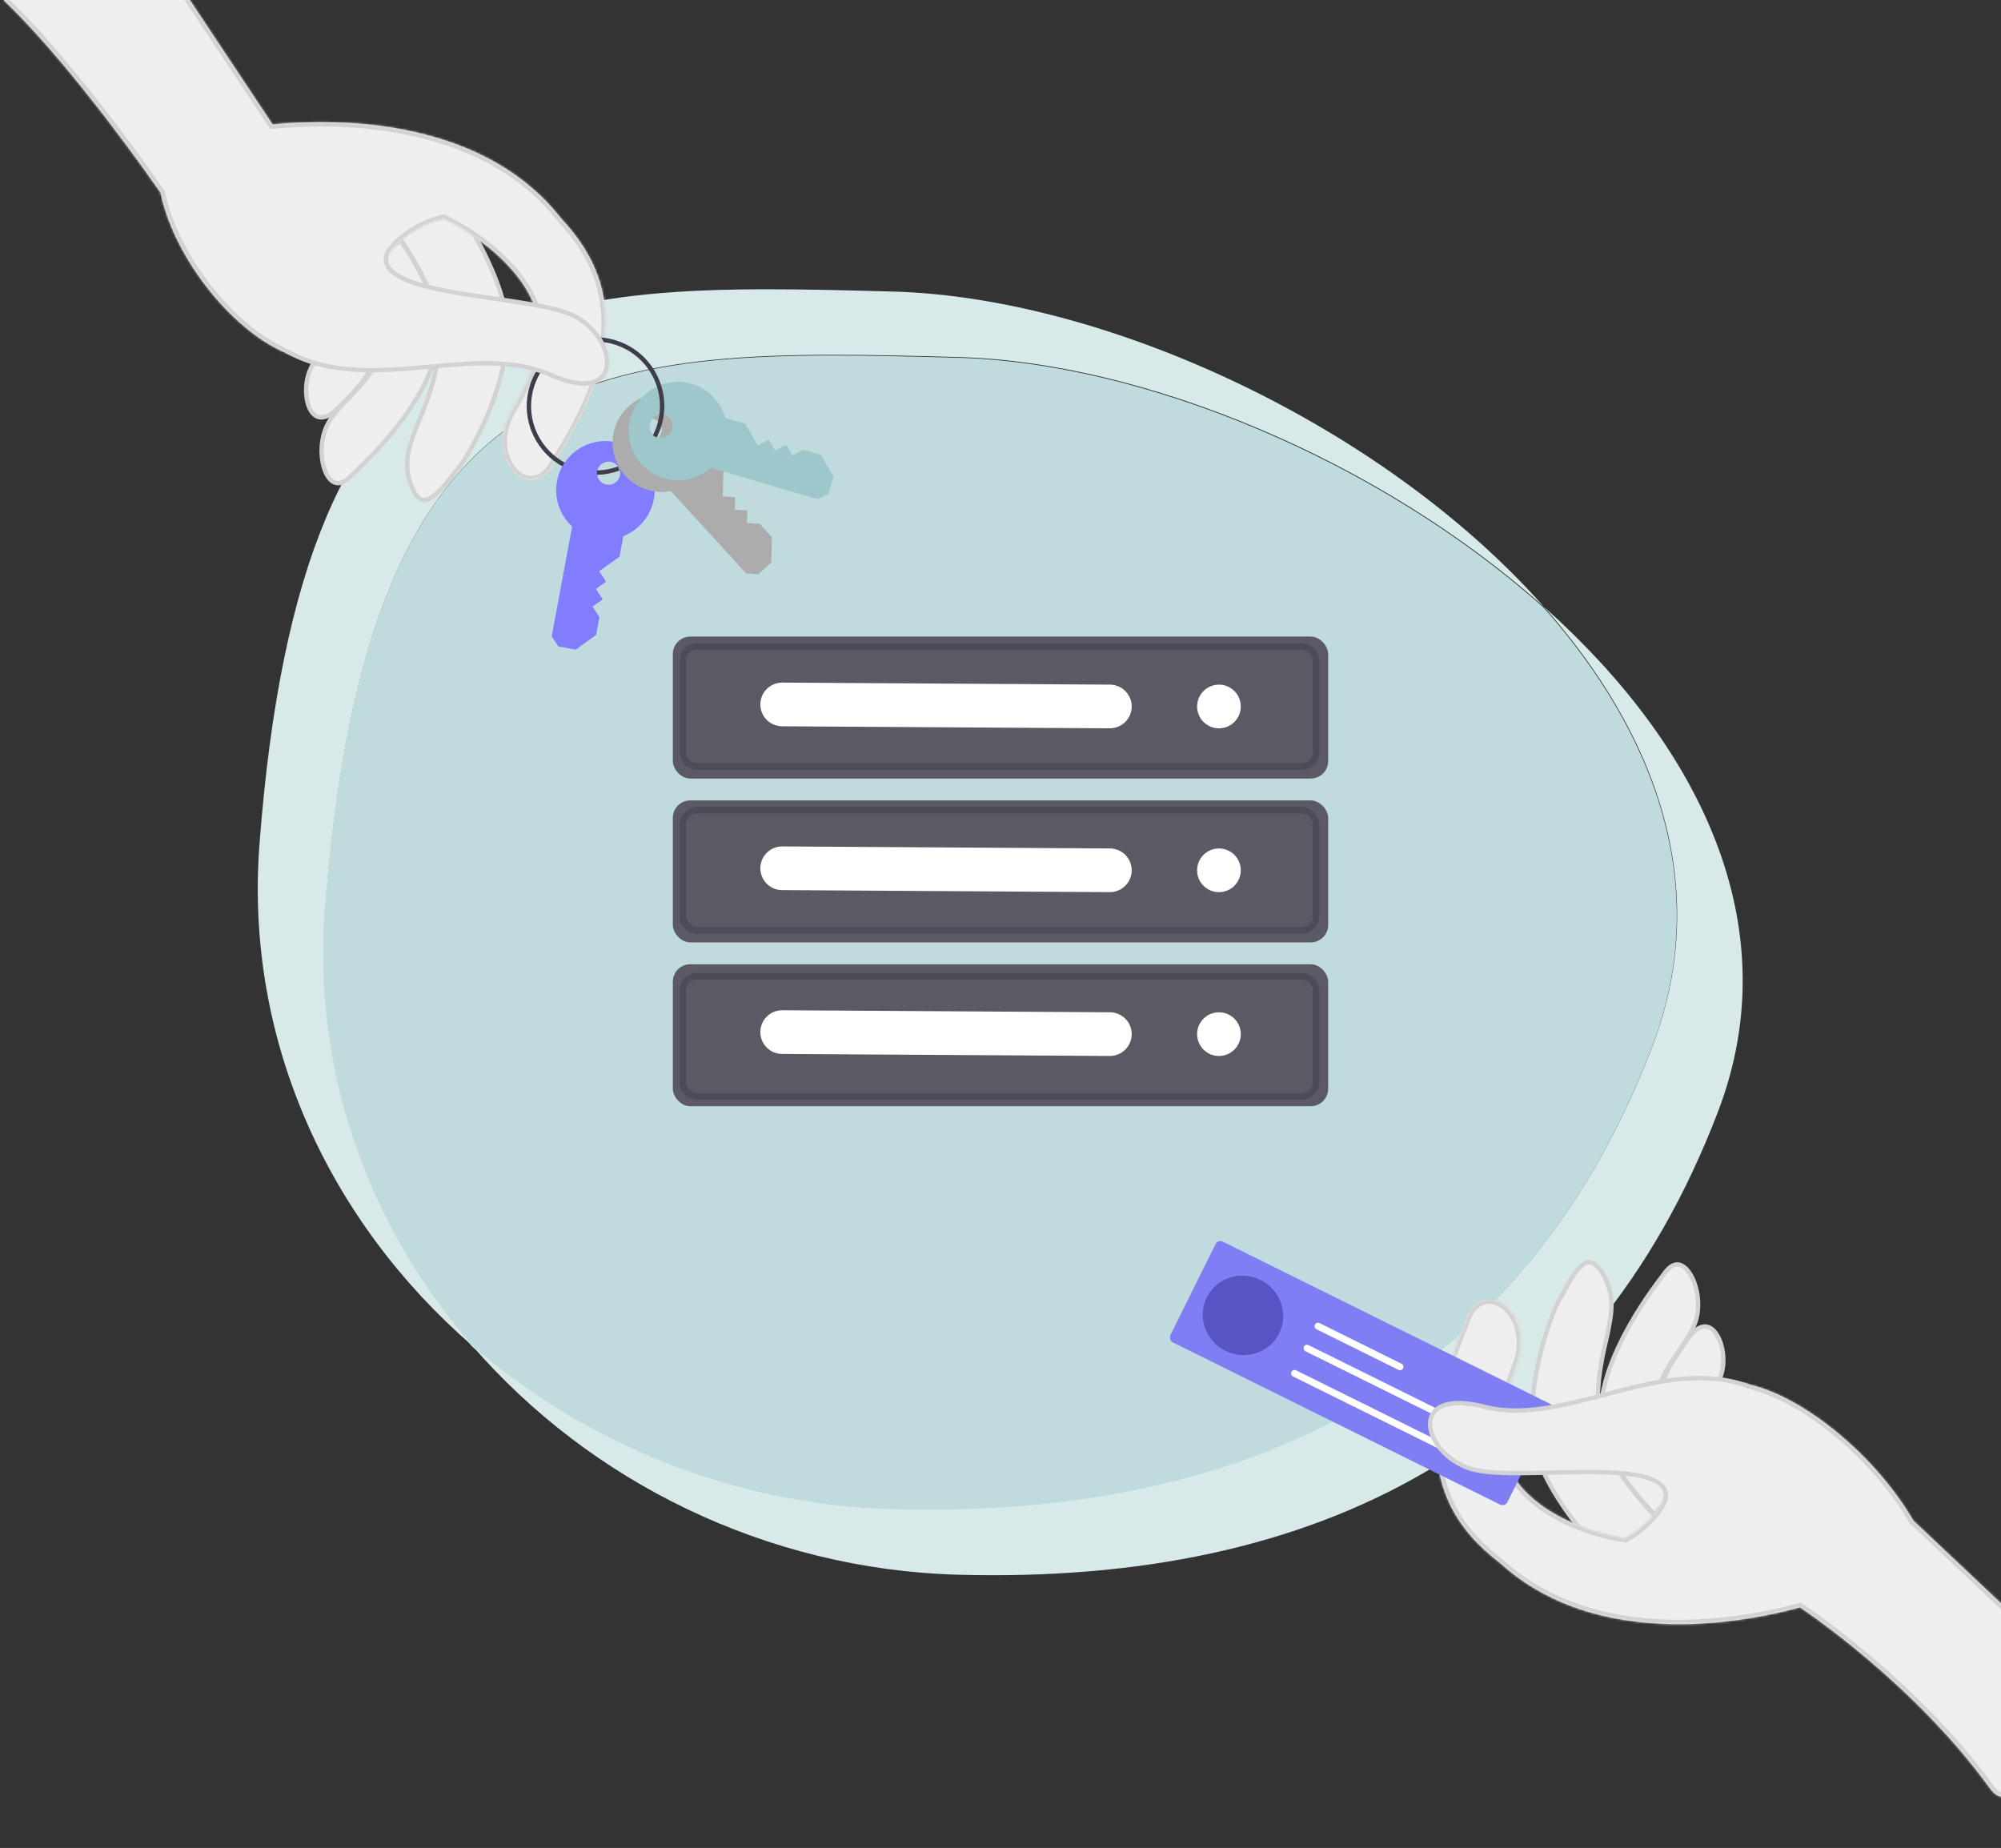 <svg width="916" height="846" viewBox="0 0 916 846" fill="none" xmlns="http://www.w3.org/2000/svg">
<rect x="0" y="0" width="916" height="846" fill="#333333" stroke="none"/>
<path fill-rule="evenodd" clip-rule="evenodd" d="M408.565 691.231C573.17 695.72 697.865 632.036 756.285 479.221C784.015 406.684 758.134 336.255 706.598 278.113C631.374 210.956 523.509 166.103 438.565 163.786C273.96 159.297 168.213 157.867 148.597 416.987C142.869 492.65 169.423 562.609 215.968 616.327C267.672 661.186 335.467 689.237 408.565 691.231Z" fill="#C0DBDE"/>
<path fill-rule="evenodd" clip-rule="evenodd" d="M408.739 690.915C573.344 695.405 698.039 631.72 756.459 478.905C784.189 406.368 758.308 335.939 706.772 277.797C777.318 340.778 819.156 423.376 786.459 508.905C728.039 661.72 603.344 725.405 438.739 720.915C350.479 718.508 269.951 678.113 216.142 616.012C267.846 660.87 335.641 688.921 408.739 690.915ZM216.142 616.012C151.416 559.856 111.906 477.36 118.771 386.671C138.387 127.551 244.133 128.981 408.739 133.47C505.783 136.117 632.745 194.282 706.772 277.797C631.548 210.64 523.683 165.787 438.739 163.47C274.133 158.981 168.387 157.551 148.771 416.671C143.043 492.334 169.597 562.293 216.142 616.012Z" fill="#D8E9EA"/>
<path d="M182.929 108.888L207.802 92.308C207.927 92.49 208.071 92.702 208.234 92.942C208.866 93.875 209.772 95.237 210.866 96.948C213.054 100.37 215.989 105.183 218.977 110.746C224.974 121.908 231.106 135.949 231.957 147.802C232.942 161.515 228.706 176.639 223.472 189.221C218.237 201.808 212.071 211.693 209.342 214.913C208.624 215.76 207.843 216.742 207.025 217.774L206.926 217.899C206.133 218.898 205.303 219.946 204.44 220.987C202.637 223.164 200.739 225.259 198.853 226.751C196.938 228.267 195.219 229.015 193.736 228.844C192.329 228.681 190.769 227.635 189.277 224.63C183.847 213.696 187.346 204.304 189.583 198.298C189.831 197.63 190.064 197.005 190.268 196.424C190.584 195.521 191.127 194.23 191.807 192.612C195.271 184.37 202.303 167.64 201.148 150.441C200.533 141.279 195.78 130.645 191.262 122.389C188.993 118.242 186.762 114.659 185.099 112.112C184.267 110.838 183.576 109.822 183.093 109.124C183.035 109.041 182.981 108.962 182.929 108.888Z" fill="#EEEEEE" stroke="#D2D2D2" stroke-width="2"/>
<path d="M162.534 125.956L183.356 110.064C183.383 110.103 183.411 110.144 183.44 110.186C183.875 110.817 184.499 111.738 185.255 112.895C186.768 115.211 188.805 118.469 190.905 122.238C195.125 129.809 199.523 139.315 200.517 147.359C202.442 162.944 193.615 179.545 183.537 192.936C174.667 204.722 164.984 213.821 161.286 217.296C160.798 217.755 160.414 218.116 160.15 218.372C157.365 221.073 155.099 221.536 153.387 220.965C151.59 220.367 149.977 218.507 148.835 215.641C146.561 209.936 146.523 201.12 149.885 194.434C151.564 191.094 154.14 188.057 157.058 184.962C157.897 184.072 158.767 183.175 159.65 182.265C161.803 180.044 164.029 177.748 166.049 175.307C171.812 168.342 176.114 159.949 173.492 147.505C172.461 142.608 169.544 136.998 166.942 132.674C165.633 130.498 164.388 128.622 163.469 127.289C163.099 126.751 162.781 126.302 162.534 125.956Z" fill="#EEEEEE" stroke="#D2D2D2" stroke-width="2"/>
<path d="M173.275 153.053C174.59 159.938 171.604 166.69 167.504 172.513C164.359 176.979 160.668 180.756 157.95 183.537C157.124 184.383 156.387 185.136 155.783 185.789C152.354 189.498 149.542 190.936 147.407 191.072C145.359 191.202 143.678 190.142 142.409 188.139C141.126 186.112 140.336 183.203 140.173 179.968C140.01 176.744 140.473 173.279 141.613 170.185C143.438 165.232 146.46 162.671 148.933 160.576C149.543 160.059 150.12 159.57 150.637 159.081C151.913 157.874 153.005 156.469 152.664 154.517C152.505 153.601 152.042 152.664 151.31 151.661C150.575 150.656 149.533 149.535 148.143 148.249C147.276 147.446 146.536 145.999 145.996 144.626C145.756 144.013 145.568 143.448 145.435 143.017L162.545 135.556C162.808 135.841 163.172 136.24 163.606 136.735C164.543 137.803 165.809 139.312 167.123 141.077C169.778 144.644 172.522 149.115 173.275 153.053Z" fill="#EEEEEE" stroke="#D2D2D2" stroke-width="2"/>
<mask id="path-6-inside-1" fill="white">
<path fill-rule="evenodd" clip-rule="evenodd" d="M-3.001 -4.316C30.997 26.184 73.498 88.184 73.498 88.184C80.001 119.184 107.965 153.299 133.163 162.432C136.459 163.627 167.849 135.858 178.113 116.354C180.594 111.64 190.916 102.736 203.205 100.256C226.048 111.383 249.461 133.074 246.78 155.935C245.166 169.697 234.961 186.45 234.961 186.45C219.764 210.66 243.92 232.787 254.482 210.762C254.482 210.762 272.232 183.903 275.9 163.091C280.376 137.696 274.183 118.57 256.63 99.766C224.673 58.99 166.942 52.939 124.743 56.98L80.001 -10.316L-3.001 -4.316Z"/>
</mask>
<path fill-rule="evenodd" clip-rule="evenodd" d="M-3.001 -4.316C30.997 26.184 73.498 88.184 73.498 88.184C80.001 119.184 107.965 153.299 133.163 162.432C136.459 163.627 167.849 135.858 178.113 116.354C180.594 111.64 190.916 102.736 203.205 100.256C226.048 111.383 249.461 133.074 246.78 155.935C245.166 169.697 234.961 186.45 234.961 186.45C219.764 210.66 243.92 232.787 254.482 210.762C254.482 210.762 272.232 183.903 275.9 163.091C280.376 137.696 274.183 118.57 256.63 99.766C224.673 58.99 166.942 52.939 124.743 56.98L80.001 -10.316L-3.001 -4.316Z" fill="#EEEEEE"/>
<path d="M73.498 88.184L75.456 87.773L75.374 87.382L75.148 87.053L73.498 88.184ZM-3.001 -4.316L-3.146 -6.311L-7.842 -5.971L-4.337 -2.827L-3.001 -4.316ZM133.163 162.432L133.844 160.551L133.844 160.551L133.163 162.432ZM178.113 116.354L179.883 117.286L179.883 117.286L178.113 116.354ZM203.205 100.256L204.08 98.458L203.472 98.162L202.809 98.296L203.205 100.256ZM246.78 155.935L248.766 156.168L248.766 156.168L246.78 155.935ZM234.961 186.45L236.655 187.514L236.662 187.502L236.669 187.491L234.961 186.45ZM254.482 210.762L252.814 209.659L252.738 209.774L252.679 209.897L254.482 210.762ZM275.9 163.091L273.931 162.744L273.931 162.744L275.9 163.091ZM256.63 99.766L255.056 100.999L255.109 101.067L255.168 101.13L256.63 99.766ZM124.743 56.98L123.078 58.087L123.741 59.085L124.934 58.97L124.743 56.98ZM80.001 -10.316L81.666 -11.424L81.02 -12.395L79.856 -12.311L80.001 -10.316ZM73.498 88.184C75.148 87.053 75.148 87.053 75.147 87.052C75.147 87.052 75.146 87.051 75.146 87.05C75.144 87.048 75.142 87.045 75.139 87.041C75.134 87.033 75.126 87.021 75.116 87.006C75.095 86.976 75.064 86.93 75.022 86.871C74.94 86.751 74.818 86.574 74.657 86.342C74.336 85.877 73.86 85.194 73.244 84.313C72.011 82.552 70.214 80.005 67.951 76.853C63.425 70.551 57.037 61.829 49.582 52.151C34.697 32.825 15.479 9.576 -1.666 -5.805L-4.337 -2.827C12.517 12.292 31.549 35.293 46.413 54.592C53.834 64.226 60.196 72.911 64.702 79.186C66.954 82.324 68.743 84.858 69.967 86.607C70.579 87.482 71.051 88.16 71.368 88.619C71.527 88.848 71.648 89.023 71.728 89.14C71.769 89.198 71.799 89.242 71.819 89.272C71.829 89.286 71.837 89.297 71.842 89.304C71.844 89.308 71.846 89.311 71.847 89.312C71.848 89.313 71.848 89.314 71.848 89.314C71.849 89.315 71.849 89.315 73.498 88.184ZM133.844 160.551C121.708 156.153 108.696 145.632 97.875 132.25C87.069 118.887 78.627 102.891 75.456 87.773L71.541 88.594C74.872 104.477 83.664 121.038 94.765 134.766C105.85 148.475 119.419 159.578 132.481 164.312L133.844 160.551ZM176.344 115.423C171.364 124.884 161.14 136.522 151.634 145.717C146.902 150.295 142.406 154.211 138.915 156.893C137.163 158.239 135.707 159.24 134.626 159.859C134.08 160.171 133.692 160.35 133.446 160.435C133.08 160.561 133.351 160.373 133.844 160.551L132.481 164.312C133.387 164.64 134.289 164.375 134.75 164.216C135.331 164.016 135.965 163.701 136.613 163.331C137.92 162.583 139.538 161.459 141.352 160.065C144.994 157.267 149.606 153.245 154.416 148.592C163.995 139.326 174.598 127.328 179.883 117.286L176.344 115.423ZM202.809 98.296C196.332 99.603 190.425 102.588 185.828 105.834C181.283 109.042 177.794 112.666 176.344 115.423L179.883 117.286C180.913 115.328 183.826 112.143 188.135 109.101C192.391 106.097 197.789 103.39 203.6 102.217L202.809 98.296ZM248.766 156.168C250.198 143.962 244.644 132.282 236.076 122.386C227.492 112.471 215.694 104.115 204.08 98.458L202.329 102.054C213.559 107.524 224.889 115.576 233.052 125.004C241.231 134.451 246.043 145.047 244.794 155.702L248.766 156.168ZM234.961 186.45C236.669 187.491 236.669 187.491 236.67 187.49C236.67 187.49 236.67 187.49 236.67 187.489C236.671 187.488 236.672 187.487 236.672 187.486C236.674 187.483 236.676 187.479 236.679 187.475C236.685 187.465 236.693 187.452 236.703 187.434C236.724 187.399 236.755 187.349 236.794 187.283C236.873 187.151 236.987 186.958 237.132 186.71C237.421 186.212 237.834 185.49 238.333 184.581C239.332 182.766 240.679 180.201 242.078 177.198C244.857 171.235 247.922 163.373 248.766 156.168L244.794 155.702C244.025 162.26 241.18 169.655 238.453 175.509C237.099 178.414 235.794 180.898 234.828 182.654C234.346 183.531 233.949 184.225 233.674 184.698C233.537 184.934 233.43 185.115 233.358 185.235C233.322 185.295 233.295 185.34 233.278 185.37C233.269 185.384 233.262 185.395 233.258 185.402C233.256 185.405 233.255 185.407 233.254 185.409C233.253 185.41 233.253 185.41 233.253 185.41C233.253 185.41 233.253 185.41 233.253 185.41C233.253 185.41 233.253 185.41 234.961 186.45ZM252.679 209.897C250.214 215.037 247.162 217.2 244.478 217.692C241.785 218.187 238.9 217.105 236.519 214.574C231.773 209.528 229.466 198.965 236.655 187.514L233.267 185.387C225.259 198.145 227.432 210.751 233.605 217.314C236.684 220.588 240.868 222.422 245.2 221.627C249.541 220.83 253.469 217.5 256.286 211.627L252.679 209.897ZM273.931 162.744C272.152 172.832 266.921 184.523 262.045 193.801C259.62 198.415 257.308 202.387 255.602 205.204C254.75 206.612 254.05 207.731 253.564 208.495C253.321 208.877 253.132 209.17 253.005 209.367C252.941 209.465 252.892 209.54 252.86 209.589C252.844 209.613 252.832 209.632 252.824 209.643C252.82 209.649 252.818 209.654 252.816 209.656C252.815 209.658 252.814 209.659 252.814 209.659C252.814 209.659 252.814 209.659 252.814 209.66C252.814 209.66 252.814 209.659 254.482 210.762C256.151 211.865 256.151 211.864 256.151 211.864C256.151 211.864 256.152 211.863 256.152 211.863C256.153 211.862 256.154 211.86 256.155 211.858C256.158 211.854 256.161 211.849 256.166 211.842C256.175 211.828 256.189 211.807 256.206 211.78C256.242 211.726 256.293 211.647 256.36 211.544C256.494 211.337 256.69 211.033 256.94 210.64C257.44 209.854 258.155 208.711 259.024 207.276C260.761 204.407 263.115 200.363 265.586 195.661C270.503 186.306 275.98 174.162 277.87 163.438L273.931 162.744ZM255.168 101.13C263.792 110.369 269.542 119.596 272.615 129.547C275.687 139.493 276.125 150.295 273.931 162.744L277.87 163.438C280.152 150.492 279.731 139.033 276.437 128.367C273.144 117.705 267.021 107.967 258.092 98.401L255.168 101.13ZM124.934 58.97C166.98 54.944 223.766 61.075 255.056 100.999L258.204 98.532C225.581 56.906 166.903 50.933 124.553 54.989L124.934 58.97ZM78.335 -9.209L123.078 58.087L126.409 55.872L81.666 -11.424L78.335 -9.209ZM-2.857 -2.321L80.145 -8.321L79.856 -12.311L-3.146 -6.311L-2.857 -2.321Z" fill="#D2D2D2" mask="url(#path-6-inside-1)"/>
<path fill-rule="evenodd" clip-rule="evenodd" d="M299.288 228.575C297.81 236.503 292.35 242.682 285.36 245.429L283.601 254.866L274.273 261.51L277.427 266.29L272.763 269.612L275.917 274.391L271.253 277.713L274.407 282.492L272.88 290.683L263.535 297.417L255.543 295.927L252.546 291.271L261.905 241.057C256.375 235.976 253.507 228.245 254.985 220.318C257.265 208.084 269.031 200.015 281.265 202.295C293.499 204.575 301.568 216.341 299.288 228.575ZM277.621 221.841C274.743 221.304 272.844 218.536 273.381 215.657C273.917 212.778 276.686 210.88 279.564 211.416C282.443 211.953 284.341 214.721 283.805 217.6C283.268 220.479 280.5 222.377 277.621 221.841Z" fill="#827CFF"/>
<path fill-rule="evenodd" clip-rule="evenodd" d="M319.568 187.468C325.016 193.413 326.673 201.491 324.668 208.729L331.154 215.806L330.858 227.255L336.573 227.606L336.425 233.331L342.141 233.682L341.993 239.406L347.708 239.757L353.337 245.9L353.103 257.416L347.109 262.909L341.586 262.506L307.078 224.848C299.693 226.214 291.791 223.86 286.343 217.915C277.935 208.74 278.557 194.486 287.732 186.079C296.907 177.671 311.161 178.293 319.568 187.468ZM301.163 200.737C299.004 202.715 295.65 202.569 293.672 200.41C291.694 198.251 291.84 194.898 293.999 192.919C296.158 190.941 299.512 191.087 301.49 193.246C303.468 195.405 303.322 198.759 301.163 200.737Z" fill="#ACACAC"/>
<path fill-rule="evenodd" clip-rule="evenodd" d="M316.66 175.736C324.399 178.003 329.997 184.057 332.027 191.288L341.239 193.987L346.911 203.936L351.983 201.278L354.819 206.252L359.891 203.595L362.728 208.569L367.8 205.912L375.796 208.254L381.556 218.229L379.27 226.031L374.336 228.544L325.319 214.184C319.708 219.176 311.728 221.251 303.989 218.984C292.047 215.486 285.202 202.968 288.7 191.025C292.199 179.082 304.717 172.237 316.66 175.736ZM307.779 196.615C306.956 199.425 304.011 201.035 301.201 200.212C298.39 199.389 296.78 196.444 297.603 193.634C298.426 190.823 301.372 189.213 304.182 190.036C306.992 190.859 308.602 193.805 307.779 196.615Z" fill="#9DC7CB"/>
<path d="M257.977 212.64C252.526 209.662 247.933 204.997 245.069 198.956C237.857 183.742 244.343 165.562 259.557 158.349C274.771 151.137 292.951 157.623 300.164 172.837C304.385 181.742 303.914 191.662 299.746 199.805M273.288 216.383C276.615 216.311 279.972 215.691 283.232 214.477" stroke="#3F3D4B" stroke-width="2"/>
<path d="M251.814 171.535C286.467 187.003 283.461 153.666 261.271 143.935C240.423 134.792 172.365 136.469 176.652 115.569C176.652 115.569 93.95 138.274 131.306 159.853C168.662 181.431 217.162 156.067 251.814 171.535Z" fill="#EEEEEE"/>
<path d="M130.662 160.431C168.018 182.01 217.162 156.067 251.814 171.535C286.466 187.003 283.461 153.666 261.271 143.935C240.422 134.792 170.162 135.931 177.162 115.931" stroke="#D2D2D2" stroke-width="2"/>
<path d="M757.982 694.351L736.22 714.845C736.066 714.686 735.888 714.501 735.688 714.292C734.909 713.477 733.788 712.285 732.425 710.78C729.697 707.771 726.001 703.514 722.128 698.527C714.355 688.52 705.969 675.697 703.154 664.152C699.898 650.795 701.554 635.177 704.618 621.898C707.683 608.615 712.115 597.84 714.27 594.21C714.836 593.256 715.442 592.157 716.078 591.003L716.154 590.864C716.769 589.747 717.414 588.575 718.09 587.405C719.506 584.958 721.028 582.576 722.639 580.79C724.274 578.977 725.845 577.952 727.336 577.874C728.751 577.8 730.462 578.572 732.435 581.286C739.61 591.162 737.726 601.005 736.521 607.301C736.387 608 736.262 608.656 736.158 609.263C735.997 610.206 735.677 611.569 735.276 613.278C733.234 621.982 729.088 639.65 733.092 656.415C735.226 665.347 741.685 675.04 747.515 682.428C750.444 686.139 753.24 689.3 755.305 691.534C756.337 692.652 757.188 693.538 757.781 694.146C757.851 694.218 757.918 694.287 757.982 694.351Z" fill="#EEEEEE" stroke="#D2D2D2" stroke-width="2"/>
<path d="M775.247 674.123L757.364 693.263C757.331 693.228 757.296 693.193 757.26 693.156C756.727 692.607 755.958 691.803 755.02 690.787C753.142 688.756 750.59 685.883 747.892 682.517C742.47 675.755 736.548 667.115 734.228 659.349C729.733 644.303 735.67 626.463 743.376 611.58C750.158 598.48 758.188 587.895 761.255 583.853C761.661 583.318 761.979 582.898 762.197 582.602C764.493 579.474 766.65 578.641 768.433 578.918C770.304 579.209 772.205 580.774 773.809 583.409C777.001 588.655 778.508 597.342 776.307 604.495C775.208 608.068 773.175 611.491 770.813 615.03C770.134 616.047 769.425 617.077 768.707 618.121C766.954 620.67 765.141 623.305 763.557 626.048C759.035 633.876 756.192 642.869 760.85 654.701C762.684 659.359 766.495 664.404 769.78 668.234C771.434 670.161 772.975 671.804 774.102 672.965C774.557 673.433 774.945 673.823 775.247 674.123Z" fill="#EEEEEE" stroke="#D2D2D2" stroke-width="2"/>
<path d="M760.139 649.195C757.695 642.625 759.514 635.47 762.586 629.045C764.943 624.117 767.953 619.778 770.169 616.583C770.843 615.612 771.444 614.746 771.931 614.001C774.694 609.774 777.227 607.887 779.309 607.397C781.307 606.927 783.141 607.692 784.726 609.456C786.329 611.24 787.592 613.977 788.293 617.14C788.991 620.292 789.111 623.785 788.503 627.026C787.529 632.214 784.975 635.243 782.887 637.72C782.371 638.332 781.884 638.91 781.455 639.479C780.399 640.882 779.556 642.449 780.217 644.317C780.527 645.193 781.139 646.041 782.028 646.907C782.92 647.776 784.135 648.707 785.719 649.744C786.708 650.391 787.68 651.695 788.44 652.958C788.779 653.522 789.059 654.048 789.262 654.451L773.635 664.659C773.327 664.422 772.903 664.089 772.392 663.674C771.289 662.777 769.79 661.5 768.2 659.978C764.988 656.904 761.537 652.952 760.139 649.195Z" fill="#EEEEEE" stroke="#D2D2D2" stroke-width="2"/>
<mask id="path-17-inside-2" fill="white">
<path fill-rule="evenodd" clip-rule="evenodd" d="M949.732 765.834L875.851 696.172C858.457 666.17 824.495 638.069 798.128 633.263C794.678 632.634 768.355 665.246 761.484 686.187C760.048 690.564 753.351 699.009 743.998 704.118C718.39 700.199 688.52 684.988 687.182 658.602C686.48 644.764 693.75 626.544 693.75 626.544C704.701 600.141 677.195 582.349 670.451 605.826C670.451 605.826 657.425 635.267 657.276 656.4C657.095 682.184 666.388 700.01 686.828 715.627C725.133 750.508 783.067 746.855 824.002 735.838C824.002 735.838 875.849 769.929 911.16 818.929C926.144 839.722 949.732 765.834 949.732 765.834Z"/>
</mask>
<path fill-rule="evenodd" clip-rule="evenodd" d="M949.732 765.834L875.851 696.172C858.457 666.17 824.495 638.069 798.128 633.263C794.678 632.634 768.355 665.246 761.484 686.187C760.048 690.564 753.351 699.009 743.998 704.118C718.39 700.199 688.52 684.988 687.182 658.602C686.48 644.764 693.75 626.544 693.75 626.544C704.701 600.141 677.195 582.349 670.451 605.826C670.451 605.826 657.425 635.267 657.276 656.4C657.095 682.184 666.388 700.01 686.828 715.627C725.133 750.508 783.067 746.855 824.002 735.838C824.002 735.838 875.849 769.929 911.16 818.929C926.144 839.722 949.732 765.834 949.732 765.834Z" fill="#EEEEEE"/>
<path d="M875.851 696.172L874.121 697.175L874.267 697.427L874.479 697.627L875.851 696.172ZM949.732 765.834L951.637 766.442L952.02 765.242L951.104 764.378L949.732 765.834ZM798.128 633.263L797.769 635.231L797.769 635.231L798.128 633.263ZM761.484 686.187L759.584 685.564L759.584 685.564L761.484 686.187ZM743.998 704.118L743.695 706.095L744.363 706.197L744.956 705.873L743.998 704.118ZM687.182 658.602L685.184 658.704L685.184 658.704L687.182 658.602ZM693.75 626.544L691.903 625.778L691.898 625.791L691.893 625.803L693.75 626.544ZM670.451 605.826L672.28 606.635L672.335 606.51L672.373 606.378L670.451 605.826ZM657.276 656.4L655.276 656.386L655.276 656.386L657.276 656.4ZM686.828 715.627L688.174 714.148L688.11 714.09L688.042 714.037L686.828 715.627ZM824.002 735.838L825.101 734.167L824.35 733.673L823.482 733.907L824.002 735.838ZM911.16 818.929L912.782 817.76L911.16 818.929ZM874.479 697.627L948.36 767.289L951.104 764.378L877.223 694.717L874.479 697.627ZM797.769 635.231C810.491 637.55 825.266 645.554 839.091 656.819C852.888 668.062 865.559 682.408 874.121 697.175L877.582 695.169C868.749 679.934 855.742 665.228 841.618 653.719C827.521 642.232 812.131 633.783 798.486 631.296L797.769 635.231ZM763.384 686.811C766.717 676.652 774.859 663.473 782.7 652.822C786.603 647.519 790.383 642.91 793.379 639.683C794.882 638.064 796.15 636.834 797.113 636.044C797.6 635.645 797.953 635.404 798.181 635.28C798.521 635.094 798.286 635.325 797.769 635.231L798.486 631.296C797.538 631.123 796.693 631.535 796.265 631.768C795.725 632.063 795.153 632.478 794.576 632.952C793.412 633.907 792.004 635.285 790.447 636.962C787.322 640.328 783.445 645.062 779.478 650.451C771.577 661.184 763.122 674.781 759.584 685.564L763.384 686.811ZM744.956 705.873C749.854 703.198 754.036 699.663 757.184 696.23C760.294 692.838 762.539 689.387 763.384 686.811L759.584 685.564C758.993 687.365 757.172 690.324 754.236 693.526C751.338 696.687 747.495 699.929 743.039 702.363L744.956 705.873ZM685.184 658.704C685.895 672.711 694.19 683.611 705.341 691.423C716.482 699.228 730.659 704.1 743.695 706.095L744.3 702.141C731.728 700.217 718.166 695.524 707.636 688.147C697.116 680.778 689.807 670.879 689.179 658.501L685.184 658.704ZM693.75 626.544C691.893 625.803 691.892 625.803 691.892 625.804C691.892 625.804 691.892 625.805 691.892 625.805C691.891 625.806 691.891 625.807 691.89 625.809C691.889 625.811 691.888 625.816 691.886 625.821C691.881 625.831 691.876 625.846 691.868 625.865C691.853 625.902 691.832 625.957 691.804 626.029C691.749 626.172 691.668 626.381 691.567 626.65C691.364 627.189 691.078 627.97 690.736 628.949C690.055 630.906 689.154 633.659 688.274 636.853C686.529 643.196 684.817 651.459 685.184 658.704L689.179 658.501C688.845 651.907 690.417 644.141 692.131 637.915C692.982 634.824 693.854 632.158 694.514 630.266C694.843 629.32 695.119 628.57 695.311 628.058C695.407 627.802 695.483 627.606 695.533 627.476C695.559 627.41 695.578 627.361 695.59 627.33C695.597 627.314 695.601 627.302 695.604 627.295C695.606 627.291 695.607 627.288 695.607 627.287C695.607 627.286 695.608 627.286 695.608 627.285C695.608 627.285 695.608 627.285 695.608 627.285C695.608 627.285 695.608 627.286 693.75 626.544ZM672.373 606.378C673.947 600.9 676.595 598.258 679.16 597.325C681.733 596.389 684.758 596.974 687.528 599.074C693.048 603.258 697.083 613.289 691.903 625.778L695.598 627.311C701.368 613.397 697.125 601.329 689.944 595.886C686.363 593.171 681.932 592.06 677.793 593.566C673.645 595.075 670.327 599.013 668.528 605.273L672.373 606.378ZM659.276 656.414C659.348 646.17 662.559 633.77 665.82 623.81C667.442 618.856 669.06 614.554 670.273 611.492C670.879 609.962 671.382 608.743 671.734 607.908C671.91 607.491 672.047 607.17 672.14 606.955C672.187 606.847 672.222 606.766 672.246 606.712C672.257 606.685 672.266 606.665 672.272 606.652C672.275 606.646 672.277 606.641 672.278 606.638C672.279 606.637 672.279 606.636 672.279 606.635C672.28 606.635 672.28 606.635 672.28 606.635C672.28 606.635 672.28 606.635 670.451 605.826C668.622 605.016 668.622 605.017 668.621 605.017C668.621 605.018 668.621 605.018 668.621 605.019C668.62 605.02 668.619 605.022 668.618 605.024C668.617 605.028 668.614 605.034 668.611 605.042C668.604 605.057 668.594 605.08 668.581 605.109C668.555 605.168 668.517 605.255 668.469 605.368C668.371 605.594 668.228 605.926 668.048 606.356C667.686 607.214 667.171 608.46 666.554 610.02C665.319 613.138 663.671 617.518 662.019 622.566C658.73 632.61 655.353 645.496 655.276 656.386L659.276 656.414ZM688.042 714.037C678 706.365 670.793 698.226 666.105 688.926C661.419 679.631 659.187 669.054 659.276 656.414L655.276 656.386C655.184 669.53 657.508 680.758 662.533 690.727C667.556 700.69 675.216 709.272 685.613 717.216L688.042 714.037ZM823.482 733.907C782.695 744.883 725.68 748.302 688.174 714.148L685.481 717.105C724.585 752.715 783.439 748.826 824.522 737.769L823.482 733.907ZM912.782 817.76C894.996 793.078 873.073 772.186 855.629 757.48C846.9 750.121 839.279 744.301 833.836 740.316C831.114 738.324 828.937 736.791 827.436 735.753C826.686 735.235 826.105 734.84 825.71 734.574C825.513 734.441 825.362 734.34 825.26 734.272C825.209 734.238 825.17 734.212 825.143 734.195C825.13 734.186 825.12 734.179 825.113 734.175C825.109 734.172 825.106 734.17 825.104 734.169C825.103 734.168 825.103 734.168 825.102 734.168C825.101 734.167 825.101 734.167 824.002 735.838C822.903 737.509 822.903 737.509 822.903 737.509C822.904 737.509 822.904 737.509 822.905 737.51C822.906 737.511 822.908 737.512 822.91 737.514C822.916 737.517 822.925 737.523 822.936 737.531C822.96 737.546 822.996 737.57 823.044 737.602C823.14 737.666 823.284 737.763 823.475 737.891C823.857 738.149 824.425 738.534 825.161 739.044C826.634 740.062 828.783 741.575 831.474 743.544C836.856 747.484 844.403 753.248 853.05 760.538C870.357 775.127 892.013 795.781 909.537 820.099L912.782 817.76ZM949.732 765.834C947.827 765.225 947.827 765.225 947.827 765.226C947.827 765.226 947.826 765.227 947.826 765.228C947.826 765.23 947.825 765.233 947.823 765.237C947.821 765.245 947.817 765.258 947.811 765.275C947.8 765.309 947.784 765.36 947.761 765.428C947.717 765.565 947.651 765.768 947.564 766.033C947.389 766.563 947.131 767.34 946.796 768.323C946.127 770.289 945.153 773.077 943.937 776.359C941.503 782.93 938.112 791.448 934.269 799.299C930.39 807.222 926.172 814.209 922.148 817.938C920.131 819.809 918.44 820.598 917.09 820.618C915.879 820.636 914.419 820.031 912.782 817.76L909.537 820.099C911.647 823.026 914.202 824.661 917.149 824.618C919.957 824.576 922.567 823.005 924.868 820.872C929.482 816.595 933.97 809.008 937.861 801.058C941.788 793.037 945.231 784.381 947.688 777.748C948.918 774.428 949.904 771.606 950.583 769.613C950.922 768.616 951.185 767.826 951.363 767.283C951.453 767.012 951.521 766.803 951.567 766.661C951.59 766.59 951.607 766.536 951.619 766.499C951.625 766.481 951.629 766.467 951.633 766.457C951.634 766.452 951.635 766.449 951.636 766.446C951.636 766.445 951.637 766.444 951.637 766.443C951.637 766.442 951.637 766.442 949.732 765.834Z" fill="#D2D2D2" mask="url(#path-17-inside-2)"/>
<rect x="557.537" y="567.317" width="172.182" height="51.494" rx="2.516" transform="rotate(26.363 557.537 567.317)" fill="#7F7EF5"/>
<ellipse cx="568.995" cy="602.18" rx="18.506" ry="18.103" transform="rotate(26.363 568.995 602.18)" fill="#5954C3"/>
<line x1="603.326" y1="607.113" x2="640.879" y2="625.725" stroke="white" stroke-width="3.145" stroke-linecap="round"/>
<line x1="598.324" y1="617.206" x2="665.435" y2="650.466" stroke="white" stroke-width="3.145" stroke-linecap="round"/>
<line x1="592.607" y1="628.74" x2="659.718" y2="662.001" stroke="white" stroke-width="3.145" stroke-linecap="round"/>
<path d="M679.619 644.059C642.873 634.582 651.392 666.952 674.893 672.849C696.974 678.39 763.801 665.395 763.057 686.718C763.057 686.718 840.819 650.548 800.389 635.496C759.959 620.445 716.364 653.537 679.619 644.059Z" fill="#EEEEEE"/>
<path d="M800.928 634.818C760.498 619.767 716.365 653.537 679.619 644.059C642.874 634.582 651.393 666.952 674.894 672.849C696.975 678.39 766.063 665.558 762.493 686.445" stroke="#D2D2D2" stroke-width="2"/>
<rect x="308" y="291.431" width="300" height="65" rx="8" fill="#5B5964"/>
<rect x="312.5" y="295.931" width="290" height="55" rx="6.5" stroke="#4D4B57" stroke-width="3"/>
<line x1="358.062" y1="322.494" x2="508.059" y2="323.425" stroke="white" stroke-width="20" stroke-linecap="round"/>
<circle cx="558" cy="323.431" r="10" fill="white"/>
<rect x="308" y="366.431" width="300" height="65" rx="8" fill="#5B5964"/>
<rect x="312.5" y="370.931" width="290" height="55" rx="6.5" stroke="#4D4B57" stroke-width="3"/>
<line x1="358.062" y1="397.494" x2="508.059" y2="398.425" stroke="white" stroke-width="20" stroke-linecap="round"/>
<circle cx="558" cy="398.431" r="10" fill="white"/>
<rect x="308" y="441.431" width="300" height="65" rx="8" fill="#5B5964"/>
<rect x="312.5" y="446.931" width="290" height="55" rx="6.5" stroke="#4D4B57" stroke-width="3"/>
<line x1="358.062" y1="472.494" x2="508.059" y2="473.425" stroke="white" stroke-width="20" stroke-linecap="round"/>
<circle cx="558" cy="473.431" r="10" fill="white"/>
</svg>
